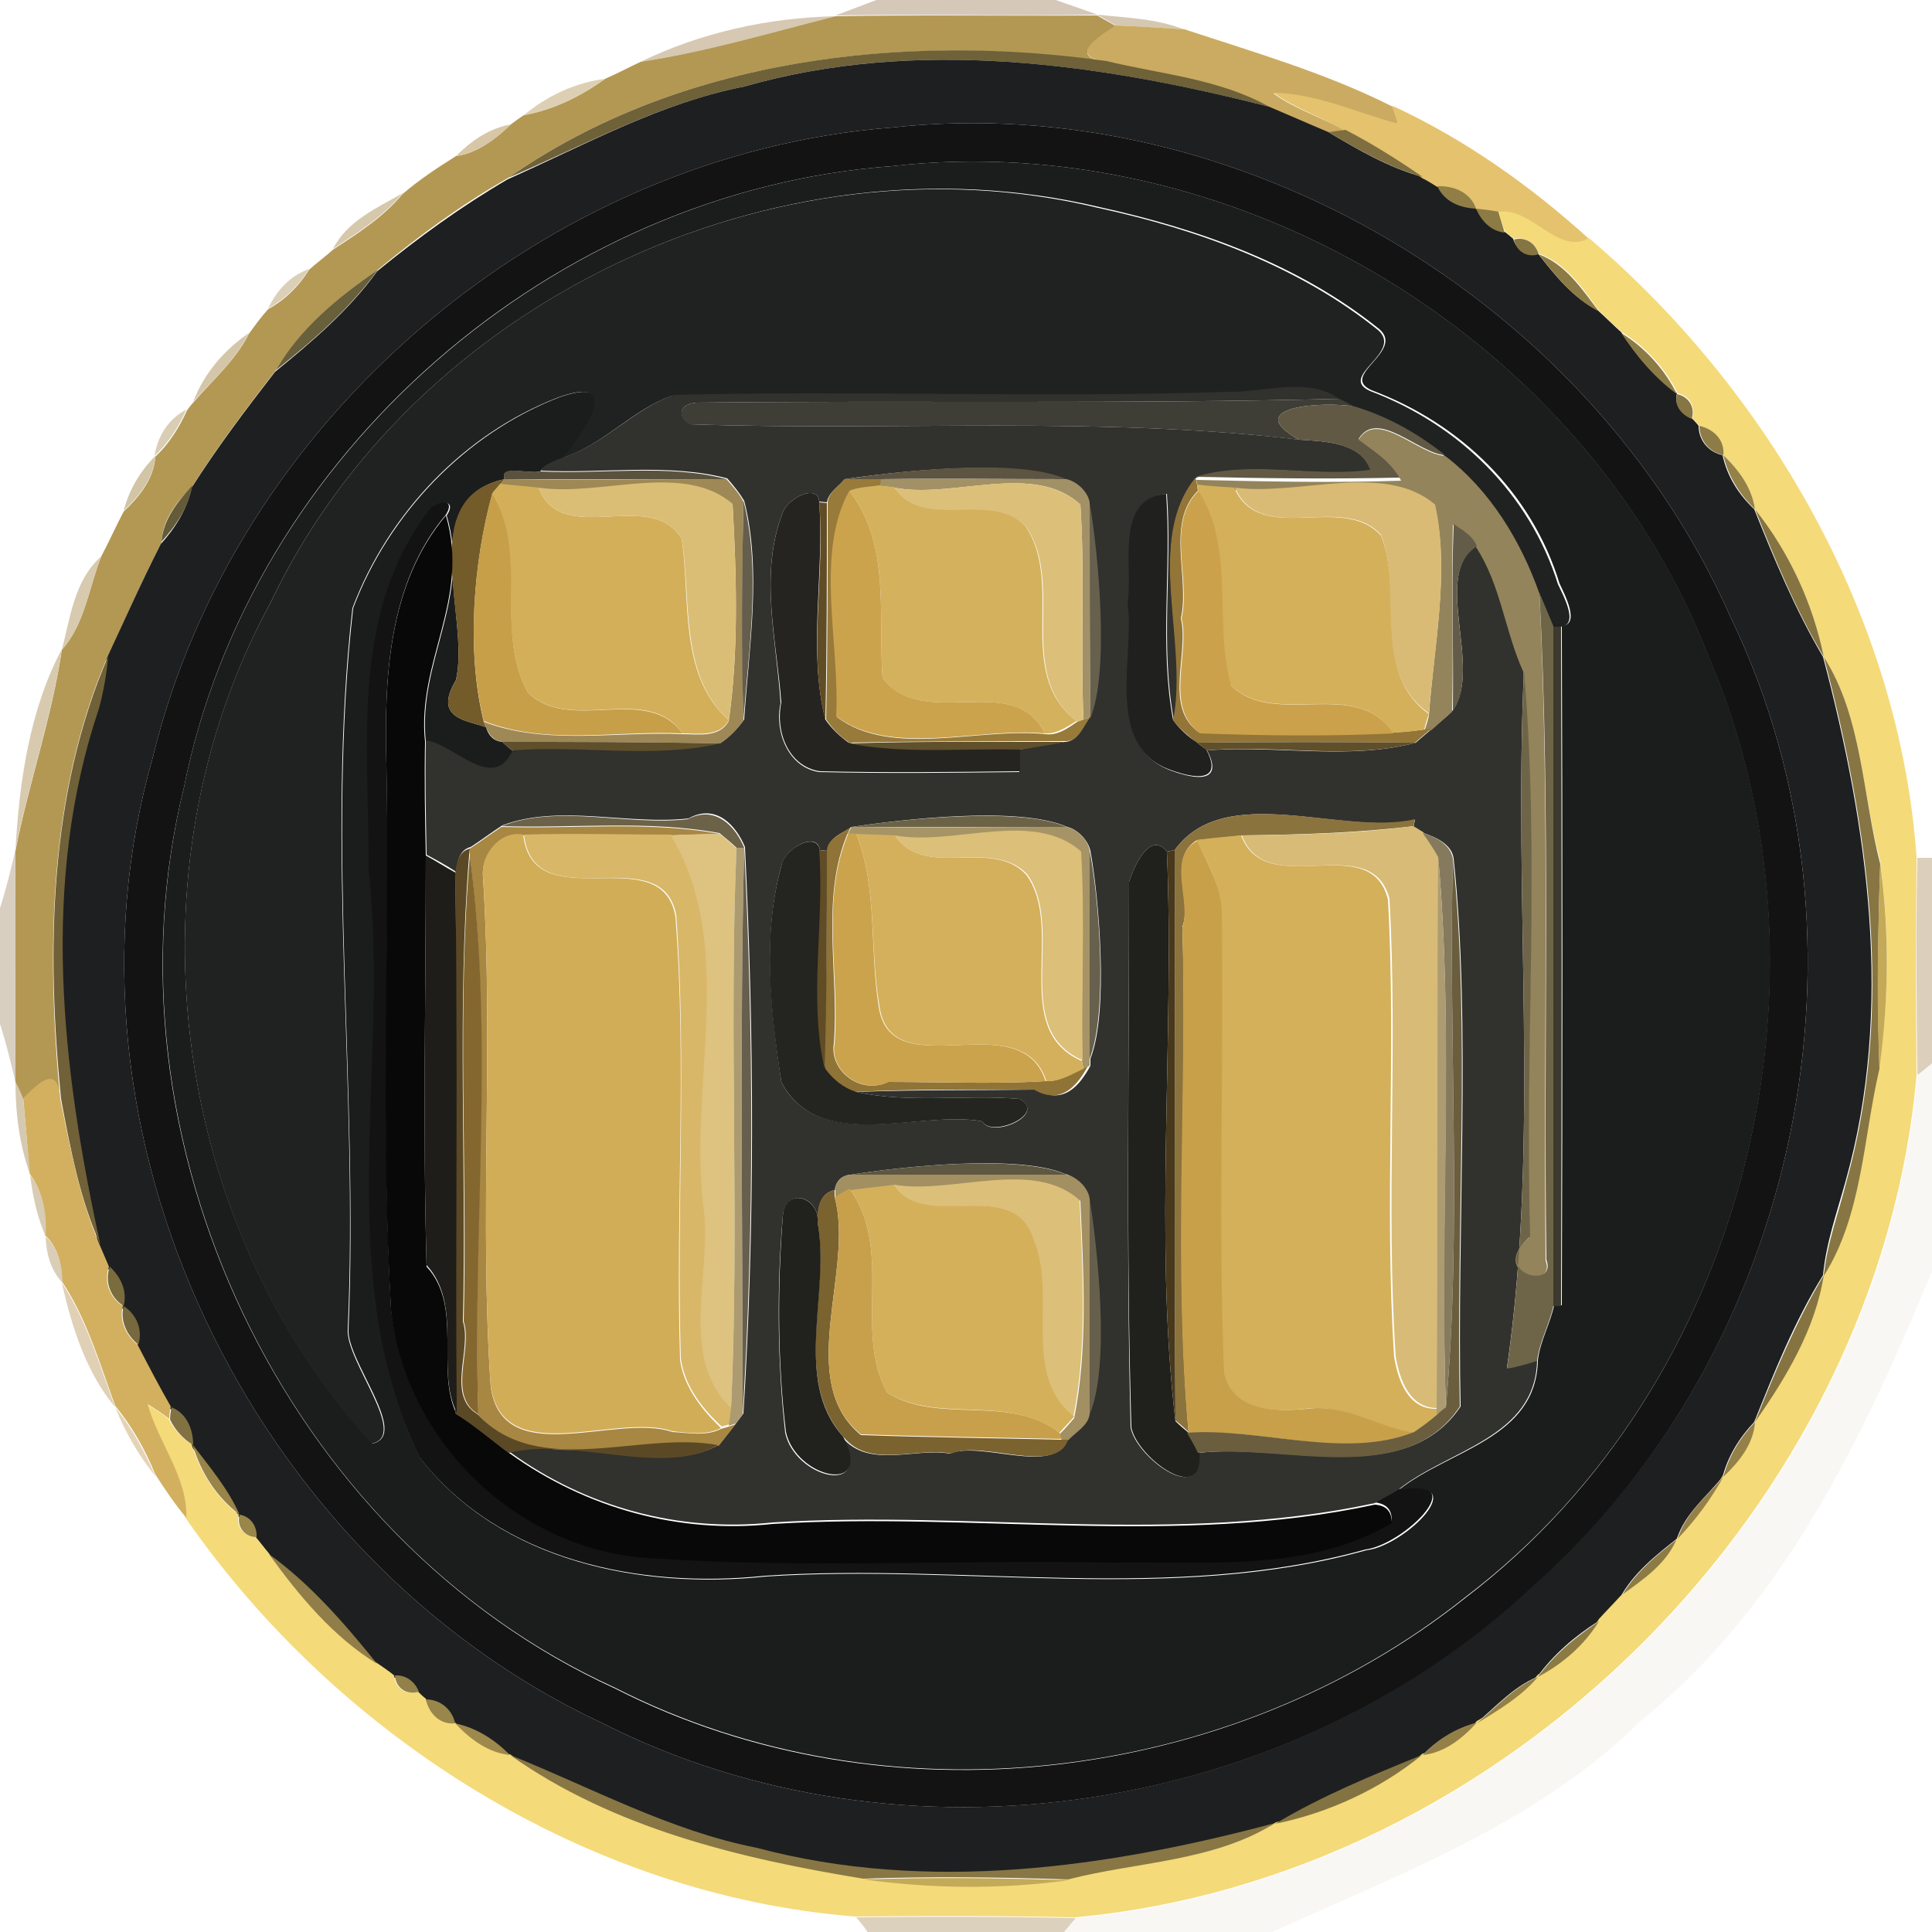 <?xml version="1.0" encoding="utf-8"?>
<!-- Generator: Adobe Illustrator 26.0.3, SVG Export Plug-In . SVG Version: 6.00 Build 0)  -->
<svg version="1.1" id="Layer_1" xmlns="http://www.w3.org/2000/svg" xmlns:xlink="http://www.w3.org/1999/xlink" x="0px" y="0px"
	 viewBox="0 0 250 250" style="enable-background:new 0 0 250 250;" xml:space="preserve">
<style type="text/css">
	.st0{fill:#D5C8B9;}
	.st1{fill:#D6C8B2;}
	.st2{fill:#B39854;}
	.st3{fill:#D5C8B2;}
	.st4{fill:#CAAB61;}
	.st5{fill:#6F6138;}
	.st6{fill:#1E1F20;}
	.st7{fill:#DDCFB3;}
	.st8{fill:#E5C26D;}
	.st9{fill:#D8C7A6;}
	.st10{fill:#131313;}
	.st11{fill:#7E6E40;}
	.st12{fill:#1B1C1C;}
	.st13{fill:#917E47;}
	.st14{fill:#D6C8AB;}
	.st15{fill:#202121;}
	.st16{fill:#8D7B45;}
	.st17{fill:#F4DA79;}
	.st18{fill:#857543;}
	.st19{fill:#8C7B45;}
	.st20{fill:#DBCFB8;}
	.st21{fill:#685F3B;}
	.st22{fill:#D4C6A9;}
	.st23{fill:#31312E;}
	.st24{fill:#3E3D36;}
	.st25{fill:#867643;}
	.st26{fill:#D9CEB4;}
	.st27{fill:#615943;}
	.st28{fill:#94845B;}
	.st29{fill:#8E7C46;}
	.st30{fill:#D2C5A6;}
	.st31{fill:#938148;}
	.st32{fill:#5A523D;}
	.st33{fill:#5D5541;}
	.st34{fill:#735B2A;}
	.st35{fill:#9E8856;}
	.st36{fill:#987A3B;}
	.st37{fill:#A29166;}
	.st38{fill:#937537;}
	.st39{fill:#645C38;}
	.st40{fill:#D3AF5A;}
	.st41{fill:#DBBE76;}
	.st42{fill:#D4B15C;}
	.st43{fill:#DCBF79;}
	.st44{fill:#D4B05B;}
	.st45{fill:#D9BB75;}
	.st46{fill:#C79F49;}
	.st47{fill:#252420;}
	.st48{fill:#CCA34D;}
	.st49{fill:#20211E;}
	.st50{fill:#CBA24B;}
	.st51{fill:#655E4C;}
	.st52{fill:#614D25;}
	.st53{fill:#67604D;}
	.st54{fill:#857442;}
	.st55{fill:#080808;}
	.st56{fill:#625C49;}
	.st57{fill:#D8CAAF;}
	.st58{fill:#6E6549;}
	.st59{fill:#3C392E;}
	.st60{fill:#706138;}
	.st61{fill:#877643;}
	.st62{fill:#5F4F2B;}
	.st63{fill:#60502B;}
	.st64{fill:#6B6248;}
	.st65{fill:#6C6246;}
	.st66{fill:#8B733D;}
	.st67{fill:#A88743;}
	.st68{fill:#8F7337;}
	.st69{fill:#A69466;}
	.st70{fill:#D8BB76;}
	.st71{fill:#D2AD57;}
	.st72{fill:#D8B769;}
	.st73{fill:#DEC27F;}
	.st74{fill:#CBA34C;}
	.st75{fill:#D4B05C;}
	.st76{fill:#DCBF78;}
	.st77{fill:#D4B05A;}
	.st78{fill:#857A5E;}
	.st79{fill:#242420;}
	.st80{fill:#20201D;}
	.st81{fill:#C9A04A;}
	.st82{fill:#D9CFC1;}
	.st83{fill:#5B4925;}
	.st84{fill:#AC9B71;}
	.st85{fill:#675F4D;}
	.st86{fill:#604C25;}
	.st87{fill:#48391D;}
	.st88{fill:#1E1D19;}
	.st89{fill:#84672F;}
	.st90{fill:#AD9C72;}
	.st91{fill:#6A5E3F;}
	.st92{fill:#DCD0BC;}
	.st93{fill:#C3A958;}
	.st94{fill:#F9F7F4;}
	.st95{fill:#D2B05F;}
	.st96{fill:#D6C9B2;}
	.st97{fill:#5E5741;}
	.st98{fill:#D9CCB4;}
	.st99{fill:#A28F62;}
	.st100{fill:#7B6330;}
	.st101{fill:#C8A04B;}
	.st102{fill:#21211D;}
	.st103{fill:#665F4C;}
	.st104{fill:#DBCEB8;}
	.st105{fill:#7B6C3E;}
	.st106{fill:#DFD0B6;}
	.st107{fill:#77693D;}
	.st108{fill:#E4D3B7;}
	.st109{fill:#827242;}
	.st110{fill:#948148;}
	.st111{fill:#988449;}
	.st112{fill:#958148;}
	.st113{fill:#99864A;}
	.st114{fill:#907D47;}
	.st115{fill:#8C7A45;}
	.st116{fill:#928148;}
	.st117{fill:#938047;}
	.st118{fill:#9D894B;}
	.st119{fill:#928047;}
	.st120{fill:#887744;}
	.st121{fill:#837342;}
	.st122{fill:#C3AA59;}
	.st123{fill:#DCD1BC;}
</style>
<g id="_x23_d5c8b9ff">
	<path class="st0" d="M113.4,0h23.2c1.4,0.5,4.1,1.4,5.4,1.9c-11.3,0.2-22.6-0.1-33.9,0.1C109.4,1.5,112.1,0.5,113.4,0z"/>
</g>
<g id="_x23_d6c8b2ff">
	<path class="st1" d="M82.9,8c7.8-3.8,16.5-5.7,25.2-5.9C99.8,4.2,91.4,6.7,82.9,8z"/>
</g>
<g id="_x23_b39854ff">
	<path class="st2" d="M108.1,2.1c11.3-0.2,22.6,0,33.9-0.1c0.6,0.4,1.8,1,2.4,1.4c-2.4,1.5-6.3,4-1.2,4.6C117,4.2,87.9,7.5,65.8,23
		c-6,3.4-11.6,7.5-16.9,11.9c-5.1,3.5-10,7.6-13.2,13c-3.8,4.9-7.5,9.8-10.8,15c-2,2-3.9,4.3-4,7.3c-2.5,4.8-4.6,9.8-7,14.8
		c-7.7,18-7.9,38.2-6.1,57.4c-0.3-4.5-2.8-2.2-4.8-0.1c-0.3-0.5-0.8-1.6-1-2.2c0-10-0.1-20,0-30c1.7-8.7,4.7-17.2,6-26
		C11,80.7,11.5,76,13.1,72c1-1.9,1.9-3.9,2.9-5.8c2-1.9,3.9-4.2,4.1-7.1c1.8-1.7,3.1-3.8,4.1-6c0.2-0.3,0.6-0.8,0.8-1
		c2.5-2.9,5.5-5.5,7.2-8.9c0.8-1.1,1.6-2.2,2.5-3.2c2.2-1.2,4-3,5.3-5.1c1-0.9,2.1-1.7,3.1-2.6c3.2-2.1,6.5-4.2,9-7.2
		c2.1-1.8,4.5-3.4,6.9-4.9c2.8-0.4,5.1-2.2,7.1-4.1c0.4-0.3,1.2-0.9,1.7-1.2c3.8-0.7,7.3-2.4,10.5-4.7c1.6-0.7,3.1-1.5,4.6-2.2
		C91.4,6.7,99.8,4.2,108.1,2.1z"/>
</g>
<g id="_x23_d5c8b2ff">
	<path class="st3" d="M142,1.9c3.8,0.4,7.6,0.5,11.2,1.9c-3-0.2-5.9-0.4-8.9-0.5C143.8,2.9,142.6,2.3,142,1.9z"/>
</g>
<g id="_x23_caab61ff">
	<path class="st4" d="M144.4,3.3c3,0.1,5.9,0.3,8.9,0.5c9.1,3,18.4,5.7,26.9,10c0.2,0.6,0.6,1.7,0.7,2.3c-5.4-1.4-10.5-4-16.1-4
		c2.9,2.1,6.3,3.1,9.3,4.8c-0.6,0.1-1.6,0.2-2.2,0.3c-2.5-1.2-5.1-2.2-7.7-3.3c-6.4-3.7-14-4.2-21-5.9C138.1,7.3,142,4.8,144.4,3.3z
		"/>
</g>
<g id="_x23_6f6138ff">
	<path class="st5" d="M65.8,23C87.9,7.5,117,4.2,143.2,7.9c7,1.7,14.6,2.3,21,5.9c-22.1-5.6-45.6-9-67.9-2.6
		C85.5,13.3,75.8,18.7,65.8,23z"/>
</g>
<g id="_x23_1e1f20ff">
	<path class="st6" d="M96.3,11.2c22.3-6.4,45.9-3,67.9,2.6c2.6,1.1,5.1,2.2,7.7,3.3c3.9,2.3,7.8,4.6,12.2,5.8
		c0.5,0.3,1.4,0.9,1.9,1.1c0.9,2,2.9,2.8,5,2.9c0.7,1.6,1.9,2.9,3.7,3.1c0.3,0.2,0.9,0.7,1.1,0.9c0.4,1.4,1.8,2.4,3.2,1.9
		c2.2,2.8,4.5,5.7,7.8,7.4c1,0.9,2,1.9,3,2.8c1.9,3,4.3,5.8,7.2,7.9c-0.4,1.5,0.6,2.7,1.9,3.2c0.2,0.2,0.7,0.7,0.9,1
		c0,1.9,1.3,3.4,3.1,3.8c0.6,2.8,2.1,5.1,4.1,7c2.6,6.5,5.3,13,8.9,19.1c5.8,22,9.2,45.6,2.9,67.9c-1.1,4-2.5,7.9-2.9,12.1
		c-3.7,6-6.3,12.5-8.9,19c-1.9,2-3.4,4.4-4.1,7.1c-2.1,2.6-4.9,4.8-5.9,8c-2.8,2.2-5.7,4.5-7.4,7.7c-0.9,1-1.9,2-2.8,3
		c-3,1.9-5.8,4.3-7.9,7.2c-3.1,1.3-5.4,3.9-7.9,6c-2.7,0.7-5.1,2.2-7,4.2c-6.5,2.6-13,5.3-19,8.9c-21.8,5.7-45,9.1-67.1,3.2
		c-11.2-2.3-21.4-7.8-31.9-12c-2-2-4.3-3.5-7.1-4.1c-0.4-1.8-1.9-3.2-3.8-3.1c-0.2-0.2-0.7-0.7-1-0.9c-0.4-1.4-1.6-2.3-3.1-2.1
		c-0.7-0.5-1.5-1.1-2.2-1.6c-4.2-5.2-8.6-10.3-14-14.2c-0.6-0.7-1.1-1.4-1.7-2.1c0.2-1.4-0.7-2.7-2.2-2.9c-1.5-3.3-3.9-6.2-6.1-9.1
		c0-2-0.8-4.1-2.8-4.9c-1.5-2.7-2.8-5.4-4.3-8c0.6-2-0.2-3.9-1.9-5c0.4-1.9-0.4-3.8-1.8-5.1c-0.4-0.9-0.8-1.9-1.2-2.8
		c-5-22.8-7.8-46.9-0.2-69.4c0.6-2.2,1-4.5,1.2-6.8c2.3-4.9,4.5-9.9,7-14.8c1.9-2.1,3.4-4.5,4-7.3c3.3-5.2,7-10.1,10.8-15
		c4.8-3.9,9.6-8,13.2-13c5.4-4.4,10.9-8.4,16.9-11.9C75.8,18.7,85.5,13.3,96.3,11.2 M115.4,16.5c-44.8,3.5-85,37.8-95.6,81.4
		C5.8,146.6,32.5,201.8,78,223c38.7,19.6,88.8,12,120.3-17.8C232.9,174.9,244,121.5,224,80C205.9,38.9,160.2,11.6,115.4,16.5z"/>
</g>
<g id="_x23_ddcfb3ff">
	<path class="st7" d="M67.8,14.9c3-2.5,6.6-4.2,10.5-4.7C75.2,12.4,71.7,14.2,67.8,14.9z"/>
</g>
<g id="_x23_e5c26dff">
	<path class="st8" d="M164.8,12c5.6,0.1,10.8,2.6,16.1,4c-0.2-0.6-0.6-1.7-0.7-2.3C189.5,18,198,24,205.6,30.9
		c-4,2.2-7.4-4-11.7-3.4c-1-0.2-1.9-0.3-2.9-0.4c-0.7-2.2-2.9-3-5-2.9c-0.5-0.3-1.4-0.9-1.9-1.1c-3.2-2.2-6.6-4.3-10-6.1
		C171.1,15.1,167.6,14.1,164.8,12z"/>
</g>
<g id="_x23_d8c7a6ff">
	<path class="st9" d="M59,20.2c2-2,4.3-3.6,7.1-4.1C64.2,18,61.9,19.7,59,20.2z"/>
</g>
<g id="_x23_131313ff">
	<path class="st10" d="M115.4,16.5C160.2,11.6,205.9,38.9,224,80c20,41.5,8.9,94.9-25.7,125.3C166.8,235,116.7,242.6,78,223
		C32.5,201.8,5.8,146.6,19.8,97.9C30.4,54.3,70.6,20,115.4,16.5 M115.4,21.5c-43.8,3.2-83,37.2-91.6,80.4
		c-11.3,45.5,13,97.1,55.8,116.6c34.9,17.8,79.6,12.5,110.1-11.8c36.2-27.6,49.2-80.1,31.4-121.7C205,43.5,159.5,16.5,115.4,21.5z"
		/>
	<path class="st10" d="M55.2,66.2c0.8-1.5,4-2,2.5,0.4c-7.5,8.9-8,21.3-7.7,32.3c0.5,23.5-0.7,47,0.6,70.4
		c1.9,16.8,16.2,30.7,33.1,32c20.1,1.4,40.2,0.2,60.3,0.6c12.1-0.1,25.2,1.3,36.1-5.1c0-1.5-0.7-2.2-2.2-2.4c1-0.6,2-1.1,3-1.7
		c10-1.8,0.7,7.2-4.2,7.8c-25.1,7-51.9,1.7-77.7,3.4c-16.1,1.7-34.3-1.9-44.7-15.3c-11.6-23.6-4-50.9-6.7-76.1
		C47.7,97,45.1,79.6,55.2,66.2z"/>
</g>
<g id="_x23_7e6e40ff">
	<path class="st11" d="M171.9,17.1c0.6-0.1,1.6-0.2,2.2-0.3c3.5,1.8,6.8,3.9,10,6.1C179.8,21.7,175.8,19.4,171.9,17.1z"/>
</g>
<g id="_x23_1b1c1cff">
	<path class="st12" d="M115.4,21.5c44.1-5,89.6,22,105.7,63.4c17.9,41.7,4.8,94.2-31.4,121.7c-30.5,24.4-75.2,29.6-110.1,11.8
		C36.8,199,12.6,147.4,23.8,101.9C32.4,58.8,71.7,24.7,115.4,21.5 M35,78c-18.8,34.5-13.2,79.9,13.2,108.8
		c4.9-1.1-3.4-10.8-3.1-14.8c1.3-31.1-2.9-62.5,0.6-93.3c4.6-12.2,14.5-22.6,26.7-27.3c8.9-3.1,2.8,5.1,0.6,7.8
		c-1.1,0.5-2.4,0.8-3.1,1.8c-1.3,0.4-5.4-0.9-4.6,1c-11.7,2.5-4.4,17.9-6.3,26c-3,5,1.4,5.2,3.9,6.1c0.3,1.1,1,1.8,2.1,1.9
		c0.3,0.3,1,0.9,1.4,1.2c-2.6,5.7-7.5-0.8-11.3-1.2c-1.1-10.4,5.9-18.4,2.7-29.3c1.6-2.4-1.7-1.9-2.5-0.4
		c-10.1,13.4-7.5,30.8-7.6,46.3c2.8,25.2-4.9,52.5,6.7,76.1c10.4,13.4,28.6,17,44.7,15.3c25.8-1.7,52.6,3.6,77.7-3.4
		c4.9-0.5,14.2-9.5,4.2-7.8c6.5-5.2,17.8-6.6,18-16.8c0.3-2.5,1.6-4.7,2.1-7.1l1,0c0.1-29.3,0.1-58.6,0-87.9c2.4-0.2,0.4-4-0.3-5.5
		c-3.6-11.8-12.8-20.7-24.3-25c-4.3-1.9,4.3-5,1-7.9c-10.4-8.4-23.4-13-36.2-15.8C100.2,16.8,53.4,39.2,35,78z"/>
</g>
<g id="_x23_917e47ff">
	<path class="st13" d="M186,24.1c2.1-0.1,4.3,0.8,5,2.9C188.9,26.9,186.9,26.1,186,24.1z"/>
</g>
<g id="_x23_d6c8abff">
	<path class="st14" d="M43.1,32.2c1.8-3.6,5.7-5.3,9-7.2C49.6,28,46.3,30.1,43.1,32.2z"/>
</g>
<g id="_x23_202121ff">
	<path class="st15" d="M35,78c18.4-38.8,65.2-61.2,107.1-51.1c12.9,2.8,25.9,7.5,36.2,15.8c3.4,2.9-5.3,6-1,7.9
		c11.4,4.3,20.6,13.2,24.3,25c0.7,1.5,2.8,5.3,0.3,5.5l-1,0c-0.6-1.4-1.2-2.9-1.8-4.3c-2.4-6.8-6.4-13.4-12.2-17.8
		c-3.5-2.8-7.4-5-11.7-6.3c-0.5-0.2-1.5-0.8-2-1c-4.2-2.9-9.7-0.8-14.3-0.9c-23.9,0.8-47.9-0.2-71.9,0.4c-5.2,1.8-8.8,6.3-14.1,8
		c2.2-2.7,8.2-10.9-0.6-7.8c-12.3,4.7-22.1,15.1-26.7,27.3c-3.5,30.9,0.8,62.2-0.6,93.3c-0.3,4.1,8,13.8,3.1,14.8
		C21.8,157.9,16.2,112.4,35,78z"/>
</g>
<g id="_x23_8d7b45ff">
	<path class="st16" d="M191,27c1,0.1,1.9,0.2,2.9,0.4c0.2,0.7,0.6,2,0.8,2.7C192.9,29.9,191.7,28.6,191,27z"/>
	<path class="st16" d="M209.8,43.1c3.1,1.9,5.6,4.7,7.2,7.9C214.1,48.9,211.8,46.1,209.8,43.1z"/>
	<path class="st16" d="M209.7,206.8c1.7-3.2,4.6-5.5,7.4-7.7C215.8,202.6,212.6,204.7,209.7,206.8z"/>
</g>
<g id="_x23_f4da79ff">
	<path class="st17" d="M193.9,27.4c4.4-0.6,7.7,5.7,11.7,3.4c23.4,19.9,40.2,49.2,42.4,80.1c-0.1,9.4-0.1,18.8,0,28.2
		c-4.9,55.6-53.2,103.9-108.9,109c-9.5-0.2-18.9-0.2-28.4-0.1c-34.6-2.7-67.1-23.3-86.7-51.6c0.3-5.2-3.6-9.7-5-14.7
		c1,0.6,1.9,1.2,2.8,1.9c0.7,1.3,1.7,2.5,3,3.3c1.1,3.6,3.1,6.8,6.1,9.1c-0.4,1.5,0.6,2.8,2.2,2.9c0.6,0.7,1.1,1.4,1.7,2.1
		c3.8,5.4,8.3,10.7,14,14.2c0.7,0.5,1.5,1,2.2,1.6c0.1,1.6,1.5,2.6,3.1,2.1c0.2,0.2,0.7,0.7,1,0.9c0.4,1.8,1.8,3.3,3.8,3.1
		c2,2,4.2,3.8,7.1,4.1c13.4,9.5,29.8,13.3,45.8,16c8.8,1.2,17.7,1.3,26.5,0.1c8.9-2.3,18.9-2.2,26.8-7.3c6.9-1.4,13.6-4.5,19-8.9
		c2.8-0.4,5.2-2.1,7-4.2c2.9-1.6,5.8-3.4,7.9-6c3.2-1.6,6-4.1,7.9-7.2c0.9-1,1.9-2,2.8-3c2.9-2.1,6.1-4.2,7.4-7.7
		c2.3-2.4,4.3-5.1,5.9-8c2-1.9,3.9-4.2,4.1-7.1c4.1-5.7,7.9-12,8.9-19c5-7.9,5.1-17.9,7.2-26.8c1.2-8.8,1.3-17.7,0.1-26.5
		C241,102.9,241,92.8,236,85c-1.4-6.9-4.5-13.6-8.9-19.1c-0.4-2.8-2.1-5.1-4.1-7c0.1-2-1.3-3.4-3.1-3.8c-0.2-0.2-0.7-0.7-0.9-1
		c0.4-1.5-0.4-2.9-1.9-3.2c-1.6-3.2-4.1-6-7.2-7.9c-1-0.9-2-1.8-3-2.8c-2.1-2.9-4.2-6.1-7.8-7.4c-0.4-1.4-1.8-2.2-3.2-1.9
		c-0.3-0.2-0.9-0.7-1.1-0.9C194.5,29.5,194.1,28.1,193.9,27.4z"/>
</g>
<g id="_x23_857543ff">
	<path class="st18" d="M195.9,31c1.4-0.4,2.8,0.4,3.2,1.9C197.6,33.4,196.2,32.5,195.9,31z"/>
</g>
<g id="_x23_8c7b45ff">
	<path class="st19" d="M199.1,32.9c3.5,1.3,5.6,4.5,7.8,7.4C203.6,38.6,201.3,35.7,199.1,32.9z"/>
</g>
<g id="_x23_dbcfb8ff">
	<path class="st20" d="M34.7,39.9c1.1-2.3,2.8-4.2,5.3-5.1C38.7,36.9,36.9,38.7,34.7,39.9z"/>
</g>
<g id="_x23_685f3bff">
	<path class="st21" d="M35.7,47.9c3.1-5.4,8.1-9.5,13.2-13C45.3,39.9,40.6,44,35.7,47.9z"/>
</g>
<g id="_x23_d4c6a9ff">
	<path class="st22" d="M25,52c1.4-3.7,4-6.7,7.2-8.9C30.5,46.6,27.5,49.2,25,52z"/>
</g>
<g id="_x23_31312eff">
	<path class="st23" d="M159,50.7c4.6,0.1,10.2-2,14.3,0.9c-27.7,0.7-55.5,0.2-83.2,0.5c-2.1,0.2-2.6,1.6-0.8,2.8
		c26.3,0.9,52.8-1.1,78.9,2c3.1,0.2,8,0.3,9.2,4c-7.4,1-15.4-1.4-22.6,0.9c-6.7,8.1-0.9,21.4-2.9,31.4c-1.8-9.7-0.2-19.6-0.9-29.3
		c-6.8,0.7-4.2,9.6-5,14.1c1,6.7-3.1,18.5,5.5,21.7c4.6,1.7,6.5,0.8,4.7-2.6c8.9-0.7,18.5,1.3,27-1c0.7-0.6,1.4-1.2,2.1-1.8
		c0.9-0.8,1.9-1.5,2.7-2.4c3.9-5.6-2.8-17.6,3.1-21.3c3.2,4.9,3.8,10.9,6.1,16.1c-1.4,30.1,2.1,60.5-2.2,90.3c1.3-0.2,2.7-0.6,3.9-1
		c-0.2,10.1-11.6,11.6-18,16.8c-1,0.6-2,1.1-3,1.7c-25.5,5.5-52,0.9-77.9,2.5c-12.2,1.3-24.2-2-34-9.1c8.4-2.1,20,3.2,27.1-1
		c0.7-0.9,1.5-1.9,2.2-2.8c0.2-0.3,0.7-0.9,0.9-1.2c1.5-24.1,1.4-49.1,0.2-73.3c-1.1-2.7-3.7-5.7-7.3-3.7
		c-7.8,0.9-16.7-1.9-24.1,0.9c-1.4,0.9-2.7,1.9-4.1,2.8c-1.5,0.4-1.7,1.9-1.9,3.2c-1.2-0.8-2.5-1.5-3.8-2.2
		c-0.1-4.9-0.2-9.9-0.1-14.8c3.8,0.5,8.7,6.9,11.3,1.2c8.9-0.8,18.2,1,26.9-0.9c1.2-0.8,2.2-1.9,3-3c0.6-9.2,2.3-19.3,0-28.3
		c-0.6-1-1.4-2-2.2-2.9c-7.6-2-16.1-0.6-24.1-1c0.7-1.1,2.1-1.3,3.1-1.8c5.2-1.7,8.9-6.2,14.1-8C111,50.5,135,51.5,159,50.7
		 M109.3,62c-0.8,1-2.1,1.7-2.3,3l-1-0.1c-0.2-2.4-4.1-0.4-4.7,1.4c-3.1,7.8-0.8,16.5-0.3,24.7c-0.8,3.7,1,8.3,5,8.9
		c8.6,0.2,17.3,0.1,25.9,0c0-0.7,0-2.2,0-2.9c1.5-0.3,4.5-0.8,5.9-1c1.6,0,2.3-2,3.1-3.1c2.5-6,1-21.6-0.1-27.8
		c-0.3-1.4-1.7-2.8-3-3C131.4,59.2,115.3,61.1,109.3,62 M110.2,107c-1.1,0.8-3.1,1.4-3.1,3.1l-1-0.1c-0.4-2.6-4.7-0.1-5,2.1
		c-2.5,9-1.3,18.9,0,27.9c4.8,9.3,17.8,3.6,26,5.1c1.2,2.3,8.5-0.9,4.8-2.9c-7-0.6-14.2,0.6-21.1-0.9c7.8-0.3,15.5-0.2,23.3-0.3
		c3.6,2.1,5.7-0.7,7-3.1l0-0.9c2.4-6.1,1.1-20.9,0-26.9c-0.3-1.4-1.7-2.8-3-3.1C131.7,104.2,116.3,106.1,110.2,107 M152,110l-1,0.2
		c-2.2-2.8-4.3,2-4.9,3.9c0,23.5-0.4,47.1,0.2,70.6c0.7,3.9,9.4,10.3,8.8,3.3c11.3-1.3,26.8,4.6,33.9-6c-0.5-23.3,1.4-49.4-0.9-70.9
		c-0.2-1.8-2.3-2.8-3.9-3.3c-0.3-0.2-1-0.6-1.3-0.8l0.2-0.9C173.6,108.2,158.5,101,152,110 M110.1,152c-1.2,0.1-1.9,0.8-2.1,2
		c-2,0.4-2.2,2.5-2.2,4.2c0.3-3.3-4.1-4.7-4.5-0.9c-0.8,9.2-0.7,18.9,0.3,28.1c1.3,6,11.5,8.3,7.4,0.6c3.4,4.1,9.4,1.3,13.9,2.1
		c4-1.7,13.6,2.9,15.1-1.8c1-1,2.7-1.8,2.8-3.4c2.7-6.2,1-21.6,0-27.9c-0.3-1.4-1.7-2.8-3-3.1C131.7,149.3,116.4,151,110.1,152z"/>
</g>
<g id="_x23_3e3d36ff">
	<path class="st24" d="M90.1,52.1c27.7-0.3,55.5,0.2,83.2-0.5c0.5,0.2,1.5,0.8,2,1c-4.1-0.7-14.9,0-7.2,4.3
		c-26.1-3.1-52.6-1.1-78.9-2C87.5,53.7,88,52.3,90.1,52.1z"/>
</g>
<g id="_x23_867643ff">
	<path class="st25" d="M217,51c1.5,0.3,2.4,1.7,1.9,3.2C217.6,53.7,216.6,52.5,217,51z"/>
</g>
<g id="_x23_d9ceb4ff">
	<path class="st26" d="M20,59c0.4-2.6,1.8-4.8,4.1-6C23.1,55.3,21.8,57.3,20,59z"/>
</g>
<g id="_x23_615943ff">
	<path class="st27" d="M168.1,56.9c-7.7-4.3,3.1-5,7.2-4.3c4.3,1.3,8.2,3.5,11.7,6.3c-3.4-0.2-8.8-6.1-11.2-2.1
		c1.9,1.5,4.2,2.8,5.4,5c-8.8,0.2-17.7,0.1-26.5-0.1c7.1-2.2,15.2,0.1,22.6-0.9C176.1,57.2,171.2,57.1,168.1,56.9z"/>
</g>
<g id="_x23_94845bff">
	<path class="st28" d="M175.8,56.9c2.4-4,7.7,1.9,11.2,2.1c5.8,4.4,9.8,11,12.2,17.8c1.4,28.7,0.5,57.5,0.8,86.3
		c1.5,4-7.6,1.8-2.1-3c-0.6-24.4,1.3-49.1-0.8-73.2c-2.4-5.3-2.9-11.2-6.1-16.1c-0.5-1.4-1.9-2.1-3-2.9c-0.2,8.1,0.1,16.1-0.1,24.2
		c-0.9,0.8-1.8,1.6-2.7,2.4l-0.9,0.1c0.2-0.5,0.5-1.5,0.6-2c0.6-8.8,2.7-18.5,0.8-27c-6.6-5.6-17.6-1.1-25.9-2.2
		c-1.6-0.1-3.2-0.3-4.8-0.4l-0.2-0.9c8.8,0.2,17.7,0.4,26.5,0.1C180,59.7,177.8,58.4,175.8,56.9z"/>
</g>
<g id="_x23_8e7c46ff">
	<path class="st29" d="M219.9,55.1c1.8,0.4,3.3,1.8,3.1,3.8C221.2,58.5,219.9,57,219.9,55.1z"/>
</g>
<g id="_x23_d2c5a6ff">
	<path class="st30" d="M16,66.1c0.7-2.7,2.1-5.1,4.1-7.1C19.9,61.9,18,64.2,16,66.1z"/>
</g>
<g id="_x23_938148ff">
	<path class="st31" d="M223,58.9c2,1.9,3.7,4.2,4.1,7C225.1,64,223.6,61.6,223,58.9z"/>
</g>
<g id="_x23_5a523dff">
	<path class="st32" d="M65.3,62c-0.8-2,3.3-0.6,4.6-1c8,0.4,16.6-1,24.1,1C84.4,62,74.8,62,65.3,62z"/>
</g>
<g id="_x23_5d5541ff">
	<path class="st33" d="M109.3,62c6.1-0.9,22.1-2.9,28.7,0c-8,0-15.9-0.1-23.9,0C112.4,62,110.9,62,109.3,62z"/>
</g>
<g id="_x23_735b2aff">
	<path class="st34" d="M59,88c1.9-8.1-5.5-23.6,6.3-26l-0.6,0.7c-0.2,0.3-0.8,0.9-1,1.2c-2.4,8.7-3.4,20.3-1.1,29.5l0.3,0.7
		C60.4,93.2,56,93,59,88z"/>
</g>
<g id="_x23_9e8856ff">
	<path class="st35" d="M65.3,62c9.6,0.1,19.2,0,28.7,0c0.8,0.9,1.6,1.8,2.2,2.9c-0.2,9.4-0.2,18.9,0,28.3c-0.8,1.2-1.8,2.2-3,3
		C83.8,96,74.4,96,65,96c-1-0.1-1.7-0.8-2.1-1.9l-0.3-0.7c8.1,3.1,17.2,1.2,25.7,1.6c2.1,0,4.8,0.5,6-1.7c1.3-9.1,1-18.7,0.5-28
		c-6.4-5.5-17.1-0.9-25.1-2.1c-1.7-0.1-3.3-0.3-5-0.5L65.3,62z"/>
</g>
<g id="_x23_987a3bff">
	<path class="st36" d="M109.3,62c1.6,0,3.2,0,4.8,0l-0.2,0.9c-1.3,0.2-2.7,0.2-3.9,0.7c-4.5,8.1-1.2,19.9-1.7,29.2
		c7.1,5.3,18.3,1.3,27,2.2c1.6,0.2,2.9-0.8,4.1-1.6l0.8-0.3l0.9-0.3c-0.9,1.1-1.5,3.1-3.1,3.1c-9.4,0-18.8,0-28.1,0.2
		c-1.2-0.8-2.2-1.8-3-3c0.2-9.4,0.2-18.8,0.2-28.1C107.2,63.7,108.5,63,109.3,62z"/>
</g>
<g id="_x23_a29166ff">
	<path class="st37" d="M114.1,62c8-0.1,15.9,0,23.9,0c1.4,0.3,2.8,1.7,3,3c0,9.2,0,18.5,0.1,27.8l-0.9,0.3
		c-0.4-9.3,0.2-18.6-0.4-27.8c-6-5.6-16.5-0.7-24.1-2.2c-0.5-0.1-1.4-0.2-1.9-0.2L114.1,62z"/>
</g>
<g id="_x23_937537ff">
	<path class="st38" d="M151.8,93.2c2-10.1-3.7-23.3,2.9-31.4l0.2,0.9l0.1,0.8c-4.2,4.2-1,11.3-2.2,16.5c1.1,4.6-2.3,11.6,2.4,14.8
		c8.3,0.3,16.7,0.5,25,0c1.4-0.1,2.7-0.2,4.1-0.4l0.9-0.1c-0.7,0.6-1.4,1.2-2.1,1.8c-9.4-0.1-18.8-0.1-28.3,0
		C153.8,95.2,152.6,94.3,151.8,93.2z"/>
</g>
<g id="_x23_645c38ff">
	<path class="st39" d="M20.9,70.1c0.2-2.9,2.1-5.2,4-7.3C24.4,65.6,22.8,68,20.9,70.1z"/>
</g>
<g id="_x23_d3af5aff">
	<path class="st40" d="M63.7,63.8c0.2-0.3,0.8-0.9,1-1.2c1.7,0.2,3.3,0.3,5,0.5c3,7.9,14.4-0.1,18.5,6.6c1.2,7.6-0.5,17.6,6.1,23.5
		c-1.2,2.2-3.9,1.7-6,1.7c-4.5-6.6-14.5,0.1-20-5.3C63.9,81.5,68.4,71.7,63.7,63.8z"/>
</g>
<g id="_x23_dbbe76ff">
	<path class="st41" d="M69.7,63.1c8,1.2,18.7-3.4,25.1,2.1c0.5,9.2,0.8,18.9-0.5,28c-6.5-5.9-4.8-15.9-6.1-23.5
		C84.1,63,72.7,71,69.7,63.1z"/>
</g>
<g id="_x23_d4b15cff">
	<path class="st42" d="M109.9,63.5c1.2-0.5,2.6-0.5,3.9-0.7c0.5,0.1,1.4,0.2,1.9,0.2c3.9,5.8,12.5,0.2,17,5.1
		c5.1,7.5-1.5,19,6.6,25.2c-1.3,0.8-2.6,1.7-4.1,1.6c-3.9-8.2-15.9-0.2-21-7.2C113.6,79.6,115.3,70.4,109.9,63.5z"/>
</g>
<g id="_x23_dcbf79ff">
	<path class="st43" d="M115.7,63.1c7.5,1.5,18-3.4,24.1,2.2c0.6,9.3,0,18.6,0.4,27.8l-0.8,0.3c-8.1-6.2-1.5-17.7-6.6-25.2
		C128.2,63.3,119.6,68.9,115.7,63.1z"/>
	<path class="st43" d="M115.6,153.1c7.6,1.3,18.1-3.4,24.1,2.1c0.4,9.3,1,19.1-0.8,28.1c-7-5.4-2.1-15.8-5.3-23
		C131.2,151.9,119.3,159.8,115.6,153.1z"/>
</g>
<g id="_x23_d4b05bff">
	<path class="st44" d="M154.9,62.7c1.6,0.2,3.2,0.3,4.8,0.4c3.4,7.7,13.9,0.6,19,6.2c3,7.4-1.3,17.7,6.2,23.1
		c-0.2,0.5-0.5,1.5-0.6,2c-1.4,0.2-2.7,0.4-4.1,0.4c-4.8-7.3-15.3-0.5-21-6.2c-2.3-8.3,0.5-17.6-4.2-25.2L154.9,62.7z"/>
	<path class="st44" d="M109.9,153.8c1.4-0.2,4.3-0.5,5.7-0.7c3.7,6.6,15.5-1.2,18.1,7.2c3.2,7.3-1.7,17.6,5.3,23
		c-0.6,0.7-1.3,1.4-1.9,2.1c-6.6-5.1-15.7-1.1-22.3-5.2C110.4,172.3,115.7,161.6,109.9,153.8z"/>
</g>
<g id="_x23_d9bb75ff">
	<path class="st45" d="M159.8,63.1c8.3,1.1,19.4-3.4,25.9,2.2c1.9,8.5-0.1,18.3-0.8,27c-7.6-5.4-3.3-15.7-6.2-23.1
		C173.7,63.7,163.2,70.8,159.8,63.1z"/>
</g>
<g id="_x23_c79f49ff">
	<path class="st46" d="M62.6,93.3c-2.3-9.2-1.3-20.8,1.1-29.5c4.8,7.9,0.2,17.7,4.6,25.8c5.4,5.4,15.4-1.2,20,5.3
		C79.8,94.5,70.7,96.5,62.6,93.3z"/>
</g>
<g id="_x23_252420ff">
	<path class="st47" d="M101.3,66.3c0.6-1.8,4.5-3.8,4.7-1.4c0.7,9.3-1.5,19.2,0.8,28.2c0.8,1.2,1.9,2.2,3,3
		c7.3,1.4,14.8,0.6,22.2,0.8c0,0.7,0,2.2,0,2.9c-8.6,0.1-17.3,0.2-25.9,0c-4.1-0.6-5.8-5.2-5-8.9C100.5,82.8,98.2,74.2,101.3,66.3z"
		/>
</g>
<g id="_x23_cca34dff">
	<path class="st48" d="M108.2,92.7c0.5-9.4-2.8-21.1,1.7-29.2c5.4,6.9,3.7,16.1,4.3,24.2c5.2,7,17.1-1,21,7.2
		C126.5,94.1,115.3,98,108.2,92.7z"/>
</g>
<g id="_x23_20211eff">
	<path class="st49" d="M145.9,78c0.8-4.5-1.8-13.5,5-14.1c0.7,9.8-0.9,19.7,0.9,29.3c0.8,1.1,1.9,2.1,3.1,2.9
		c0.3,0.2,0.9,0.7,1.2,0.9c1.8,3.4-0.1,4.3-4.7,2.6C142.8,96.5,146.9,84.7,145.9,78z"/>
</g>
<g id="_x23_cba24bff">
	<path class="st50" d="M152.9,80c1.2-5.2-2.1-12.3,2.2-16.5c4.8,7.6,1.9,16.9,4.2,25.2c5.7,5.6,16.2-1.2,21,6.2
		c-8.3,0.4-16.7,0.3-25,0C150.6,91.6,154,84.6,152.9,80z"/>
</g>
<g id="_x23_655e4cff">
	<path class="st51" d="M96.2,64.8c2.3,9,0.7,19.1,0,28.3C95.9,83.7,96,74.3,96.2,64.8z"/>
</g>
<g id="_x23_614d25ff">
	<path class="st52" d="M106,65l1,0.1c0,9.4,0,18.8-0.2,28.1C104.5,84.2,106.8,74.3,106,65z"/>
</g>
<g id="_x23_67604dff">
	<path class="st53" d="M141,65.1c1.1,6.2,2.6,21.8,0.1,27.8C141,83.6,141,74.3,141,65.1z"/>
	<path class="st53" d="M141,110.1c1.2,6,2.4,20.8,0,26.9C141,128,141,119,141,110.1z"/>
</g>
<g id="_x23_857442ff">
	<path class="st54" d="M227.1,65.9c4.4,5.5,7.5,12.2,8.9,19.1C232.4,79,229.7,72.4,227.1,65.9z"/>
	<path class="st54" d="M227.1,184c2.6-6.5,5.3-13,8.9-19C234.9,172,231.1,178.3,227.1,184z"/>
</g>
<g id="_x23_080808ff">
	<path class="st55" d="M50,99c-0.3-11.1,0.2-23.4,7.7-32.3c3.2,10.9-3.8,18.9-2.7,29.3c-0.1,4.9,0,9.9,0.1,14.8
		c0,17.7-0.4,35.4,0.1,53.1c4.8,5.2,1.1,13.5,3.9,19.1c2.5,1.5,4.6,3.4,6.9,5.1c9.9,7.1,21.9,10.4,34,9.1c25.9-1.6,52.4,3,77.9-2.5
		c1.5,0.1,2.2,0.9,2.2,2.4c-10.9,6.4-24,4.9-36.1,5.1c-20.1-0.4-40.3,0.8-60.3-0.6c-16.9-1.2-31.2-15.1-33.1-32
		C49.2,146,50.4,122.5,50,99z"/>
</g>
<g id="_x23_625c49ff">
	<path class="st56" d="M188.1,67.8c1.1,0.8,2.5,1.5,3,2.9c-5.9,3.7,0.8,15.6-3.1,21.3C188.1,83.9,187.8,75.8,188.1,67.8z"/>
</g>
<g id="_x23_d8caafff">
	<path class="st57" d="M8,84.1c1.1-4.2,1.6-9,5.1-12.1C11.5,76,11,80.7,8,84.1z"/>
	<path class="st57" d="M2,110c0.5-8.8,1.8-18.1,6-26C6.7,92.8,3.7,101.3,2,110z"/>
</g>
<g id="_x23_6e6549ff">
	<path class="st58" d="M199.2,76.7c0.6,1.4,1.2,2.9,1.8,4.3c0,29.3,0,58.6,0,88c-0.5,2.4-1.8,4.6-2.1,7.1c-1.3,0.4-2.6,0.8-3.9,1
		c4.3-29.9,0.8-60.2,2.2-90.3c2.1,24.2,0.1,48.9,0.8,73.2c-5.5,4.8,3.6,7,2.1,3C199.7,134.2,200.7,105.4,199.2,76.7z"/>
</g>
<g id="_x23_3c392eff">
	<path class="st59" d="M201,81.1l1,0c0.1,29.3,0.1,58.6,0,87.9l-1,0C201,139.7,201,110.4,201,81.1z"/>
</g>
<g id="_x23_706138ff">
	<path class="st60" d="M7.9,142.2C6,123,6.3,102.8,14,84.9c-0.2,2.3-0.6,4.6-1.2,6.8c-7.6,22.5-4.8,46.6,0.2,69.4
		C10.3,155.1,9.1,148.6,7.9,142.2z"/>
</g>
<g id="_x23_877643ff">
	<path class="st61" d="M236,85c5,7.8,5,17.9,7.3,26.8c-0.3,8.8-0.4,17.7-0.1,26.5c-2.1,8.9-2.2,18.9-7.2,26.8
		c0.4-4.2,1.9-8.1,2.9-12.1C245.2,130.6,241.8,107,236,85z"/>
</g>
<g id="_x23_5f4f2bff">
	<path class="st62" d="M65,96c9.4,0,18.8,0,28.2,0.2c-8.6,2-18,0.2-26.9,0.9C66,96.9,65.3,96.3,65,96z"/>
	<path class="st62" d="M154.9,96.1c9.4-0.1,18.8-0.1,28.3,0c-8.5,2.3-18.1,0.2-27,1C155.8,96.8,155.2,96.3,154.9,96.1z"/>
</g>
<g id="_x23_60502bff">
	<path class="st63" d="M109.8,96.2c9.4-0.3,18.8-0.2,28.1-0.2c-1.5,0.3-4.5,0.8-5.9,1C124.6,96.8,117.1,97.6,109.8,96.2z"/>
</g>
<g id="_x23_6b6248ff">
	<path class="st64" d="M64.9,106.9c7.4-2.9,16.3,0,24.1-0.9c3.6-1.9,6.2,1,7.3,3.7l-1,0c-0.7-0.7-1.5-1.3-2.2-1.9
		C83.9,106.1,74.3,107.2,64.9,106.9z"/>
</g>
<g id="_x23_6c6246ff">
	<path class="st65" d="M110.2,107c6.1-0.9,21.6-2.7,27.8,0C128.7,107,119.4,107,110.2,107z"/>
</g>
<g id="_x23_8b733dff">
	<path class="st66" d="M152,110c6.5-9,21.7-1.8,31.1-4l-0.2,0.9c-7.4,0.9-14.8,1.1-22.2,1.2c-1.5,0.2-4.4,0.5-5.8,0.6
		c-3.9,2.3-0.6,7.9-1.9,11.2c0.7,21.8-1.1,43.7,0.8,65.4c-0.4-0.4-1.2-1.1-1.7-1.5C151.9,159.3,152.1,134.6,152,110z"/>
</g>
<g id="_x23_a88743ff">
	<path class="st67" d="M60.8,109.8c1.4-0.9,2.7-1.9,4.1-2.8c9.4,0.3,19-0.8,28.2,0.9c-2.1,0.1-4.2,0.1-6.3,0.2
		c-6.4,0-12.7-0.2-19.1,0c-3-0.6-5.5,2.6-5.2,5.4c1.4,22-0.5,44.1,1,66c1.6,10.9,16.3,3.3,23.5,5.8c2.1,0.1,4.3,0.6,6.3-0.4l1-0.3
		l0.9-0.3c-0.7,0.9-1.5,1.9-2.2,2.8c-10-1.9-23.3,4.5-31.1-4c-0.9-24,2-48.4-1.1-72.3L60.8,109.8z"/>
</g>
<g id="_x23_8f7337ff">
	<path class="st68" d="M107,110.1c0-1.6,2-2.2,3.1-3.1l-0.4,0.8c-3.6,8.4-1.1,18.3-1.8,27.2c-0.6,3.6,3.5,6.7,7,5
		c6.8,0,13.6,0.3,20.3-0.1c1.8,0.1,3.3-0.9,4.8-1.6l0.8-0.4c-1.3,2.4-3.4,5.2-7,3.1c-7.8,0-15.5-0.1-23.3,0.3c-1.6-0.6-3-1.6-4-3
		C107,128.8,107,119.4,107,110.1z"/>
</g>
<g id="_x23_a69466ff">
	<path class="st69" d="M110.2,107c9.3,0.1,18.5,0,27.8,0c1.4,0.3,2.8,1.7,3,3.1c0,9,0,17.9,0,26.9l0,0.9l-0.8,0.4l-0.2-1
		c-0.1-9,0.3-18-0.2-27c-6.1-5.5-16.5-0.7-24.1-2.1c-1.7-0.1-3.3-0.1-5-0.2l-1-0.1L110.2,107z"/>
</g>
<g id="_x23_d8bb76ff">
	<path class="st70" d="M160.7,108.1c7.4-0.1,14.8-0.2,22.2-1.2c0.3,0.2,1,0.6,1.3,0.8c0.7,1,1.4,2,2,3.1c-0.3,23.8,0,47.6-0.1,71.4
		c-3.7,0.1-5-3.7-5.5-6.7c-1.3-19.7,0.3-39.5-0.8-59.2C177.4,107.2,163.9,116.7,160.7,108.1z"/>
</g>
<g id="_x23_d2ad57ff">
	<path class="st71" d="M62.5,113.4c-0.3-2.8,2.2-6,5.2-5.4c1.3,11.2,17.9,0.3,19.7,10.6c1.5,19.1,0,38.3,0.6,57.4
		c0.5,3.5,2.8,6.4,5.3,8.8c-2,1-4.2,0.6-6.3,0.4c-7.2-2.5-21.8,5.1-23.5-5.8C62,157.5,63.9,135.4,62.5,113.4z"/>
</g>
<g id="_x23_d8b769ff">
	<path class="st72" d="M67.8,108c6.3-0.2,12.7,0,19.1,0c8.6,14.3,2.3,32.1,4.2,47.9c1.4,8.4-3.3,19.5,3.6,26.1
		c-0.1,0.6-0.2,1.7-0.3,2.3l-1,0.3c-2.5-2.3-4.8-5.2-5.3-8.8c-0.6-19.1,0.8-38.3-0.6-57.4C85.6,108.3,69.1,119.2,67.8,108z"/>
</g>
<g id="_x23_dec27fff">
	<path class="st73" d="M86.8,108.1c2.1-0.1,4.2-0.2,6.3-0.2c0.8,0.6,1.5,1.2,2.2,1.9c-1,24.1,0.4,48.3-0.7,72.4
		c-7-6.7-2.3-17.8-3.6-26.1C89.1,140.2,95.4,122.4,86.8,108.1z"/>
</g>
<g id="_x23_cba34cff">
	<path class="st74" d="M109.8,107.8l1,0.1c2.8,7.1,1.7,14.9,2.9,22.3c1.5,10.7,18.3-0.5,21.6,9.7c-6.8,0.4-13.6,0.1-20.3,0.1
		c-3.5,1.7-7.7-1.4-7-5C108.7,126.1,106.1,116.3,109.8,107.8z"/>
</g>
<g id="_x23_d4b05cff">
	<path class="st75" d="M110.8,107.9c1.7,0.1,3.3,0.1,5,0.2c3.9,5.8,12.5,0.2,17,5.1c5.1,7-2.3,20,7.2,24.1l0.2,1
		c-1.5,0.7-3.1,1.7-4.8,1.6c-3.3-10.2-20.1,1-21.6-9.7C112.5,122.8,113.6,115,110.8,107.9z"/>
</g>
<g id="_x23_dcbf78ff">
	<path class="st76" d="M115.8,108.1c7.6,1.4,18-3.4,24.1,2.1c0.5,9,0,18,0.2,27c-9.5-4.1-2.1-17-7.2-24.1
		C128.2,108.3,119.6,113.9,115.8,108.1z"/>
</g>
<g id="_x23_d4b05aff">
	<path class="st77" d="M154.8,108.7c1.5-0.2,4.4-0.5,5.8-0.6c3.2,8.6,16.7-0.9,19,8.3c1.1,19.7-0.5,39.5,0.8,59.2
		c0.5,3,1.8,6.8,5.5,6.7l0,0.9c-0.9,0.8-1.9,1.5-2.9,2.2c-4.8-0.6-9-3.8-14.1-3.1c-4.1,0.4-9.6,0.3-10.7-4.6
		c-0.8-19.9,0-39.8-0.3-59.7C158,114.6,156.3,111.6,154.8,108.7z"/>
</g>
<g id="_x23_857a5eff">
	<path class="st78" d="M184.1,107.8c1.6,0.4,3.6,1.5,3.9,3.3c-0.6,23.6,1.2,47.8-0.9,71c-0.9-23.7,1.1-47.6-1-71.2
		C185.5,109.8,184.8,108.8,184.1,107.8z"/>
</g>
<g id="_x23_242420ff">
	<path class="st79" d="M101.1,112.1c0.2-2.1,4.5-4.7,5-2.1c0.7,9.3-1.4,19.2,0.7,28.3c1,1.4,2.4,2.5,4,3c6.9,1.5,14.1,0.3,21.1,0.9
		c3.7,1.9-3.6,5.1-4.8,2.9c-8.2-1.5-21.1,4.3-26-5.1C99.7,130.9,98.6,121,101.1,112.1z"/>
</g>
<g id="_x23_20201dff">
	<path class="st80" d="M146.1,114.1c0.6-1.9,2.7-6.7,4.9-3.9c1,24.4-1.7,50,1.1,73.7c0.4,0.4,1.2,1.1,1.7,1.5
		c0.4,0.9,0.9,1.7,1.4,2.6c0.6,7-8.1,0.6-8.8-3.3C145.7,161.1,146.1,137.6,146.1,114.1z"/>
</g>
<g id="_x23_c9a04aff">
	<path class="st81" d="M153,120c1.2-3.4-2.1-9,1.9-11.2c1.4,2.9,3.1,5.9,3.2,9.2c0.3,19.9-0.5,39.8,0.3,59.7c1.1,4.9,6.6,5,10.7,4.6
		c5.1-0.7,9.3,2.5,14.1,3.1c-9,3.6-19.8-0.7-29.4,0.1C151.8,163.7,153.6,141.8,153,120z"/>
</g>
<g id="_x23_d9cfc1ff">
	<path class="st82" d="M0,117.5c0.8-2.5,1.4-5,2-7.5c-0.1,10,0,20,0,30c-0.6-2.5-1.2-5-2-7.5V117.5z"/>
</g>
<g id="_x23_5b4925ff">
	<path class="st83" d="M58.9,113c0.2-1.3,0.4-2.8,1.9-3.2l-0.1,0.9c-1.6,20.1-0.3,40.2-0.8,60.3c1.2,3.6-2.2,9.6,1.9,12
		c7.9,8.5,21.1,2.1,31.1,4c-7.1,4.2-18.6-1.1-27.1,1c-2.3-1.7-4.5-3.6-6.9-5.1C58.8,159.6,59.2,136.3,58.9,113z"/>
</g>
<g id="_x23_ac9b71ff">
	<path class="st84" d="M95.3,109.7l1,0c-0.6,24.4-0.2,48.9-0.2,73.3c-0.2,0.3-0.6,0.9-0.9,1.2l-0.9,0.3c0.1-0.6,0.2-1.7,0.3-2.3
		C95.7,158,94.3,133.9,95.3,109.7z"/>
</g>
<g id="_x23_675f4dff">
	<path class="st85" d="M96.3,109.7c1.2,24.2,1.3,49.2-0.2,73.3C96.1,158.6,95.7,134.2,96.3,109.7z"/>
</g>
<g id="_x23_604c25ff">
	<path class="st86" d="M106,110l1,0.1c0,9.4,0,18.8-0.3,28.2C104.6,129.2,106.7,119.3,106,110z"/>
</g>
<g id="_x23_48391dff">
	<path class="st87" d="M151,110.2l1-0.2c0.1,24.6-0.1,49.3,0.1,73.9C149.3,160.2,152,134.6,151,110.2z"/>
</g>
<g id="_x23_1e1d19ff">
	<path class="st88" d="M55.1,110.7c1.3,0.7,2.5,1.5,3.8,2.2c0.4,23.3,0,46.6,0.2,69.9c-2.8-5.6,0.9-13.8-3.9-19.1
		C54.7,146.2,55.1,128.4,55.1,110.7z"/>
</g>
<g id="_x23_84672fff">
	<path class="st89" d="M60,171c0.5-20.1-0.9-40.3,0.8-60.3c3.2,23.9,0.3,48.3,1.1,72.3C57.8,180.6,61.2,174.6,60,171z"/>
</g>
<g id="_x23_ad9c72ff">
	<path class="st90" d="M186.1,110.9c2.1,23.6,0.2,47.5,1,71.2c-0.3,0.3-0.9,0.8-1.2,1l0-0.9C186.1,158.5,185.9,134.7,186.1,110.9z"
		/>
</g>
<g id="_x23_6a5e3fff">
	<path class="st91" d="M188,111.1c2.3,21.5,0.4,47.6,0.9,70.9c-7.1,10.7-22.6,4.8-33.9,6c-0.4-0.9-0.9-1.7-1.4-2.6
		c9.5-0.7,20.4,3.5,29.4-0.1c1-0.7,2-1.4,2.9-2.2c0.3-0.3,0.9-0.8,1.2-1C189.2,158.8,187.4,134.7,188,111.1z"/>
</g>
<g id="_x23_dcd0bcff">
	<path class="st92" d="M248.1,111c0.5,0,1.4,0,1.9,0v26.6c-0.5,0.4-1.4,1.2-1.9,1.5C248,129.8,247.9,120.4,248.1,111z"/>
</g>
<g id="_x23_c3a958ff">
	<path class="st93" d="M243.3,111.7c1.2,8.8,1.1,17.7-0.1,26.5C242.8,129.4,243,120.6,243.3,111.7z"/>
</g>
<g id="_x23_f9f7f4ff">
	<path class="st94" d="M248.1,139.2c0.5-0.4,1.4-1.1,1.9-1.5v26.8c-8.8,21.2-19.1,43.2-37.6,58.1c-13.4,13.3-31.3,19.9-48,27.5
		h-26.8c0.4-0.5,1.2-1.4,1.6-1.9C194.8,243.1,243.2,194.8,248.1,139.2z"/>
</g>
<g id="_x23_d2b05fff">
	<path class="st95" d="M3,142.1c2.1-2.1,4.5-4.4,4.8,0.1c1.3,6.4,2.5,12.9,5.1,18.9c0.4,0.9,0.8,1.9,1.2,2.8c-0.7,2,0.1,4,1.8,5.1
		c-0.5,1.9,0.4,3.8,1.9,5c1.4,2.7,2.8,5.4,4.3,8c-0.1,0.4-0.2,1.2-0.2,1.6c-0.9-0.7-1.8-1.3-2.8-1.9c1.4,5,5.2,9.5,5,14.7
		c-1.5-1.8-2.7-3.6-4-5.6c-1.3-3.2-3-6.2-5.2-8.9c-2-5.5-3.7-11.3-6.9-16.1c0-2.2-0.5-4.4-2.2-6c0.2-2.9-0.3-5.7-2-8
		C3.6,148.7,3.3,145.4,3,142.1z"/>
</g>
<g id="_x23_d6c9b2ff">
	<path class="st96" d="M2,140c0.3,0.5,0.8,1.6,1,2.2c0.3,3.3,0.6,6.5,0.9,9.8C2.5,148.1,2,144.1,2,140z"/>
</g>
<g id="_x23_5e5741ff">
	<path class="st97" d="M110.1,152c6.3-1,21.6-2.7,27.9,0C128.6,152,119.4,152,110.1,152z"/>
</g>
<g id="_x23_d9ccb4ff">
	<path class="st98" d="M3.9,152c1.7,2.3,2.2,5.2,2,8C4.8,157.4,4.2,154.7,3.9,152z"/>
</g>
<g id="_x23_a28f62ff">
	<path class="st99" d="M108,154c0.2-1.2,0.9-1.9,2.1-2c9.3,0,18.6,0,27.9,0c1.4,0.3,2.8,1.7,3,3.1c0,9.3,0,18.6,0,27.9
		c-0.2,1.5-1.8,2.3-2.8,3.4l-0.8,0l-0.3-0.8c0.7-0.7,1.3-1.4,1.9-2.1c1.8-9,1.2-18.8,0.8-28.1c-6-5.6-16.6-0.8-24.1-2.1
		c-1.4,0.2-4.3,0.5-5.7,0.7c-0.5,0.3-1.5,0.8-1.9,1.1V154z"/>
</g>
<g id="_x23_7b6330ff">
	<path class="st100" d="M105.8,158.2c-0.1-1.8,0.2-3.8,2.2-4.2v0.9c2.6,9.5-5.2,23.7,3.4,30.8c8.7,0.3,17.4,0.4,26,0.6l0.8,0
		c-1.5,4.7-11.2,0-15.1,1.8c-4.5-0.9-10.5,2-13.9-2.1C102.5,178.6,107.4,167.3,105.8,158.2z"/>
</g>
<g id="_x23_c8a04bff">
	<path class="st101" d="M108,154.9c0.5-0.3,1.4-0.8,1.9-1.1c5.8,7.8,0.5,18.5,4.9,26.4c6.6,4.2,15.8,0.1,22.3,5.2l0.3,0.8
		c-8.7-0.2-17.4-0.3-26-0.6C102.8,178.7,110.6,164.4,108,154.9z"/>
</g>
<g id="_x23_21211dff">
	<path class="st102" d="M101.3,157.3c0.3-3.8,4.8-2.4,4.5,0.9c1.7,9-3.3,20.4,3.3,27.7c4.1,7.7-6.1,5.4-7.4-0.6
		C100.6,176.2,100.6,166.5,101.3,157.3z"/>
</g>
<g id="_x23_665f4cff">
	<path class="st103" d="M141,155.1c1,6.3,2.7,21.6,0,27.9C141,173.6,141,164.4,141,155.1z"/>
</g>
<g id="_x23_dbceb8ff">
	<path class="st104" d="M5.9,160c1.7,1.6,2.1,3.7,2.2,6C6.5,164.3,6,162.2,5.9,160z"/>
</g>
<g id="_x23_7b6c3eff">
	<path class="st105" d="M14.2,163.9c1.4,1.3,2.3,3.1,1.8,5.1C14.3,167.9,13.5,165.9,14.2,163.9z"/>
</g>
<g id="_x23_dfd0b6ff">
	<path class="st106" d="M8,166c3.2,4.8,4.9,10.7,6.9,16.1C11.1,177.5,9.3,171.7,8,166z"/>
</g>
<g id="_x23_77693dff">
	<path class="st107" d="M16,169c1.7,1.1,2.5,3.1,1.9,5C16.4,172.8,15.5,170.9,16,169z"/>
</g>
<g id="_x23_e4d3b7ff">
	<path class="st108" d="M14.9,182.1c2.2,2.7,3.8,5.7,5.2,8.9C17.9,188.3,16.2,185.3,14.9,182.1z"/>
</g>
<g id="_x23_827242ff">
	<path class="st109" d="M22.2,182.1c2,0.8,2.8,2.9,2.8,4.9c-1.3-0.8-2.3-1.9-3-3.3C22,183.3,22.1,182.5,22.2,182.1z"/>
</g>
<g id="_x23_948148ff">
	<path class="st110" d="M223,191.1c0.7-2.7,2.2-5.1,4.1-7.1C226.9,186.9,225,189.2,223,191.1z"/>
</g>
<g id="_x23_988449ff">
	<path class="st111" d="M24.9,186.9c2.2,2.9,4.6,5.7,6.1,9.1C28,193.7,26,190.6,24.9,186.9z"/>
</g>
<g id="_x23_958148ff">
	<path class="st112" d="M217.1,199.1c1-3.3,3.8-5.5,5.9-8C221.4,194,219.4,196.7,217.1,199.1z"/>
</g>
<g id="_x23_99864aff">
	<path class="st113" d="M31,196c1.4,0.2,2.3,1.5,2.2,2.9C31.6,198.9,30.6,197.5,31,196z"/>
	<path class="st113" d="M55.1,219.9c1.9,0,3.4,1.3,3.8,3.1C56.9,223.2,55.5,221.7,55.1,219.9z"/>
</g>
<g id="_x23_907d47ff">
	<path class="st114" d="M34.8,201.1c5.4,3.9,9.8,9,14,14.2C43.1,211.8,38.7,206.5,34.8,201.1z"/>
</g>
<g id="_x23_8c7a45ff">
	<path class="st115" d="M199,217c2.1-2.9,4.9-5.2,7.9-7.2C205,212.9,202.2,215.3,199,217z"/>
</g>
<g id="_x23_928148ff">
	<path class="st116" d="M51.1,216.8c1.4-0.1,2.6,0.8,3.1,2.1C52.6,219.4,51.2,218.4,51.1,216.8z"/>
</g>
<g id="_x23_938047ff">
	<path class="st117" d="M191.1,223c2.5-2.1,4.8-4.7,7.9-6C196.9,219.5,193.9,221.3,191.1,223z"/>
</g>
<g id="_x23_9d894bff">
	<path class="st118" d="M58.9,223c2.8,0.6,5.1,2.1,7.1,4.1C63.1,226.8,60.8,225,58.9,223z"/>
</g>
<g id="_x23_928047ff">
	<path class="st119" d="M184.1,227.1c1.9-2,4.3-3.5,7-4.2C189.2,225,186.9,226.8,184.1,227.1z"/>
</g>
<g id="_x23_887744ff">
	<path class="st120" d="M66,227.1c10.5,4.2,20.7,9.8,31.9,12c22.1,5.9,45.4,2.6,67.1-3.2c-7.9,5-17.9,5-26.8,7.3
		c-8.8-0.3-17.7-0.4-26.5-0.1C95.8,240.5,79.4,236.6,66,227.1z"/>
</g>
<g id="_x23_837342ff">
	<path class="st121" d="M165,236c6-3.6,12.6-6.3,19-8.9C178.6,231.5,171.9,234.6,165,236z"/>
</g>
<g id="_x23_c3aa59ff">
	<path class="st122" d="M111.8,243.2c8.8-0.3,17.7-0.2,26.5,0.1C129.5,244.5,120.5,244.4,111.8,243.2z"/>
</g>
<g id="_x23_dcd1bcff">
	<path class="st123" d="M110.8,248.1c9.5-0.1,18.9-0.1,28.4,0.1c-0.4,0.5-1.2,1.4-1.6,1.9h-25.3C112,249.5,111.2,248.6,110.8,248.1z
		"/>
</g>
</svg>
